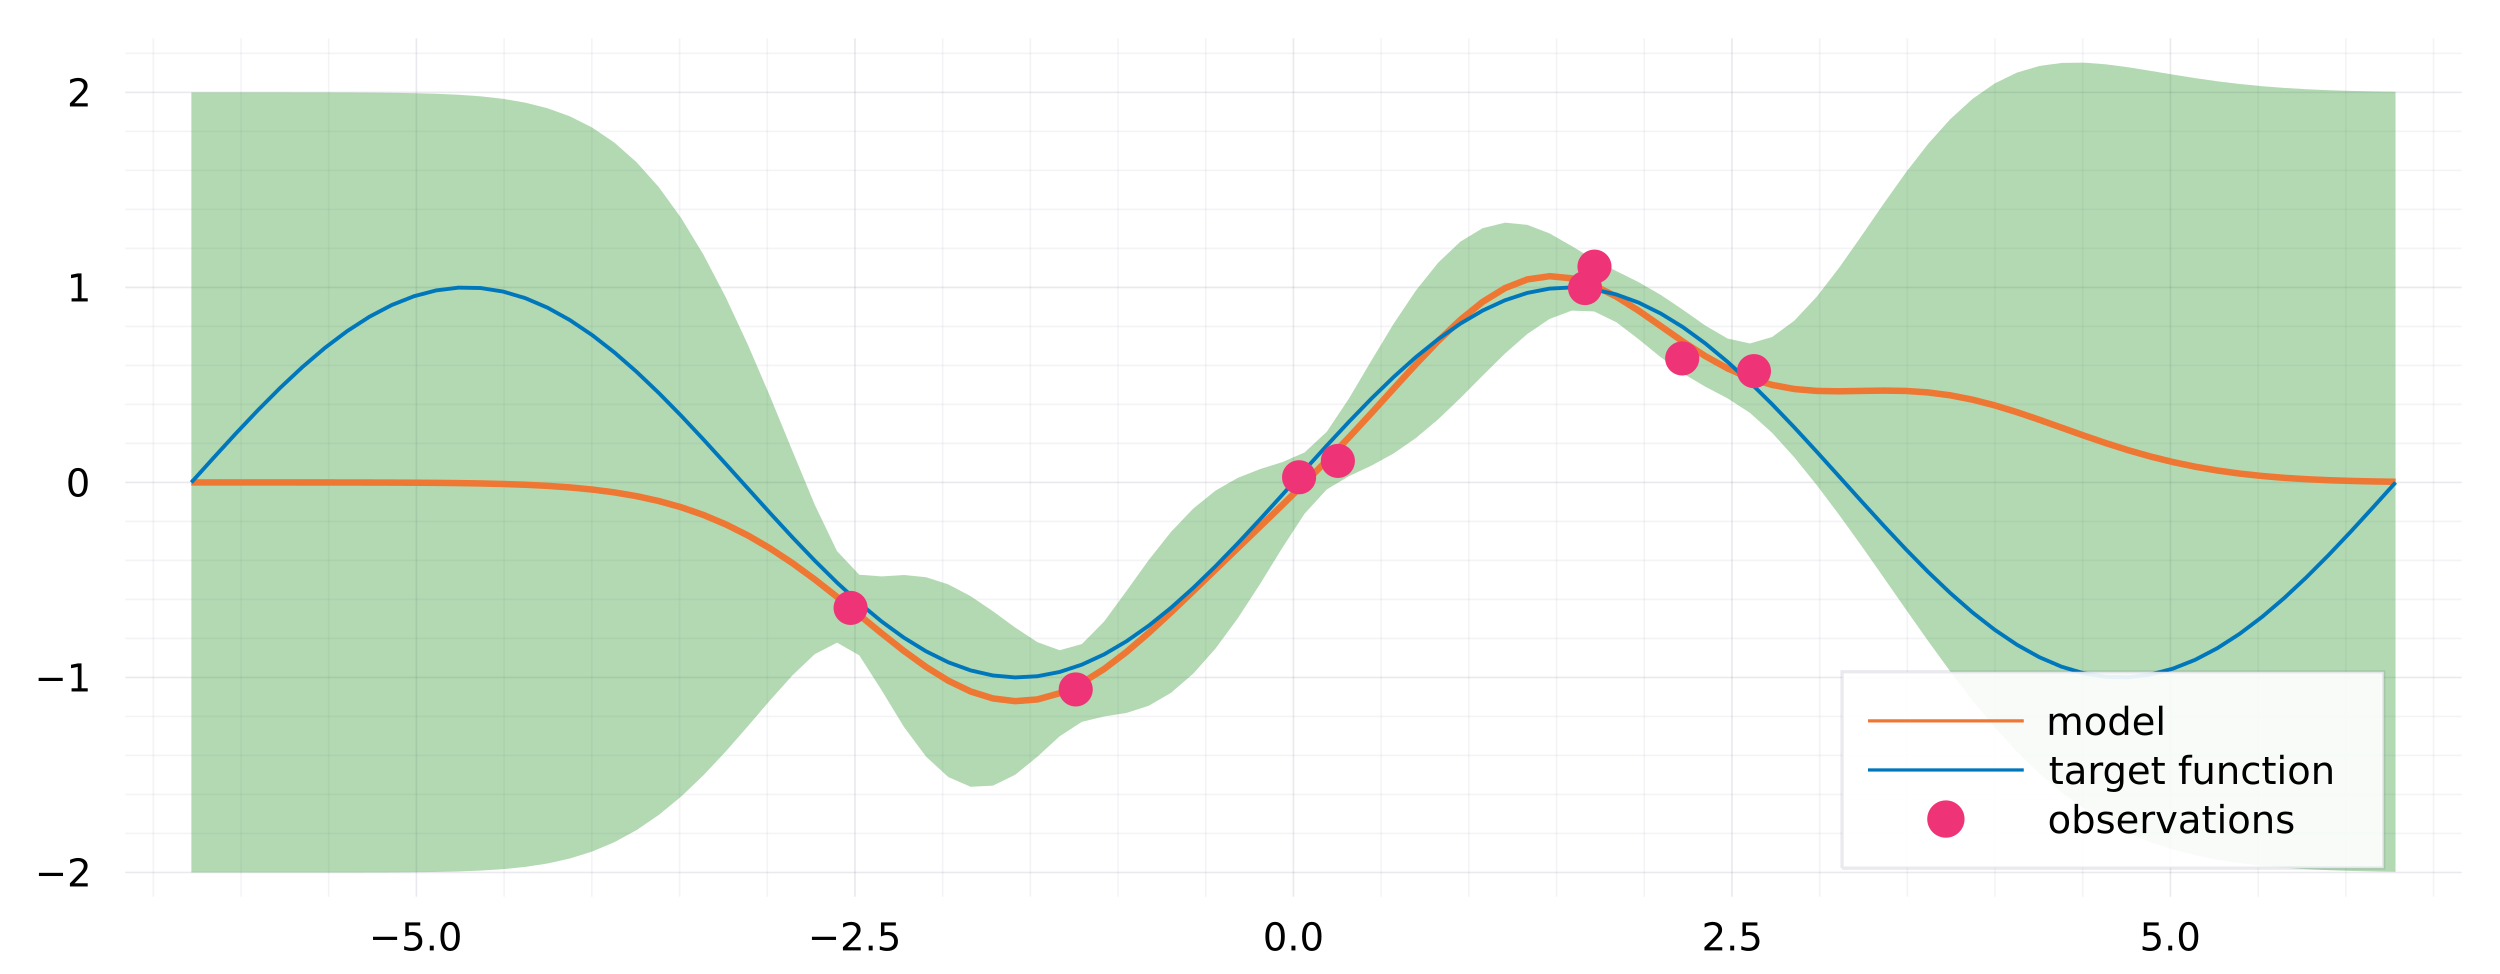<?xml version="1.0" encoding="utf-8"?>
<svg xmlns="http://www.w3.org/2000/svg" xmlns:xlink="http://www.w3.org/1999/xlink" width="770" height="300" viewBox="0 0 3080 1200">
<rect x="0" y="0" width="3080" height="1200" fill="#333333" stroke="none"/>
<defs>
  <clipPath id="clip830">
    <rect x="0" y="0" width="3080" height="1200"/>
  </clipPath>
</defs>
<path clip-path="url(#clip830)" d="
M0 1200 L3080 1200 L3080 0 L0 0  Z
  " fill="#ffffff" fill-rule="evenodd" fill-opacity="1"/>
<defs>
  <clipPath id="clip831">
    <rect x="616" y="0" width="2157" height="1200"/>
  </clipPath>
</defs>
<path clip-path="url(#clip830)" d="
M154.278 1104.81 L3032.76 1104.81 L3032.76 47.244 L154.278 47.244  Z
  " fill="#ffffff" fill-rule="evenodd" fill-opacity="1"/>
<defs>
  <clipPath id="clip832">
    <rect x="154" y="47" width="2879" height="1059"/>
  </clipPath>
</defs>
<polyline clip-path="url(#clip832)" style="stroke:#222255; stroke-width:2; stroke-opacity:0.1; fill:none" points="
  513.036,1104.81 513.036,47.244 
  "/>
<polyline clip-path="url(#clip832)" style="stroke:#222255; stroke-width:2; stroke-opacity:0.1; fill:none" points="
  1053.28,1104.81 1053.28,47.244 
  "/>
<polyline clip-path="url(#clip832)" style="stroke:#222255; stroke-width:2; stroke-opacity:0.1; fill:none" points="
  1593.52,1104.81 1593.52,47.244 
  "/>
<polyline clip-path="url(#clip832)" style="stroke:#222255; stroke-width:2; stroke-opacity:0.1; fill:none" points="
  2133.76,1104.81 2133.76,47.244 
  "/>
<polyline clip-path="url(#clip832)" style="stroke:#222255; stroke-width:2; stroke-opacity:0.1; fill:none" points="
  2674,1104.81 2674,47.244 
  "/>
<polyline clip-path="url(#clip832)" style="stroke:#222255; stroke-width:2; stroke-opacity:0.05; fill:none" points="
  188.891,1104.81 188.891,47.244 
  "/>
<polyline clip-path="url(#clip832)" style="stroke:#222255; stroke-width:2; stroke-opacity:0.05; fill:none" points="
  296.94,1104.81 296.94,47.244 
  "/>
<polyline clip-path="url(#clip832)" style="stroke:#222255; stroke-width:2; stroke-opacity:0.05; fill:none" points="
  404.988,1104.81 404.988,47.244 
  "/>
<polyline clip-path="url(#clip832)" style="stroke:#222255; stroke-width:2; stroke-opacity:0.05; fill:none" points="
  621.084,1104.81 621.084,47.244 
  "/>
<polyline clip-path="url(#clip832)" style="stroke:#222255; stroke-width:2; stroke-opacity:0.05; fill:none" points="
  729.132,1104.81 729.132,47.244 
  "/>
<polyline clip-path="url(#clip832)" style="stroke:#222255; stroke-width:2; stroke-opacity:0.05; fill:none" points="
  837.18,1104.81 837.18,47.244 
  "/>
<polyline clip-path="url(#clip832)" style="stroke:#222255; stroke-width:2; stroke-opacity:0.05; fill:none" points="
  945.228,1104.81 945.228,47.244 
  "/>
<polyline clip-path="url(#clip832)" style="stroke:#222255; stroke-width:2; stroke-opacity:0.05; fill:none" points="
  1161.32,1104.81 1161.32,47.244 
  "/>
<polyline clip-path="url(#clip832)" style="stroke:#222255; stroke-width:2; stroke-opacity:0.05; fill:none" points="
  1269.37,1104.81 1269.37,47.244 
  "/>
<polyline clip-path="url(#clip832)" style="stroke:#222255; stroke-width:2; stroke-opacity:0.05; fill:none" points="
  1377.42,1104.81 1377.42,47.244 
  "/>
<polyline clip-path="url(#clip832)" style="stroke:#222255; stroke-width:2; stroke-opacity:0.05; fill:none" points="
  1485.47,1104.81 1485.47,47.244 
  "/>
<polyline clip-path="url(#clip832)" style="stroke:#222255; stroke-width:2; stroke-opacity:0.05; fill:none" points="
  1701.57,1104.81 1701.57,47.244 
  "/>
<polyline clip-path="url(#clip832)" style="stroke:#222255; stroke-width:2; stroke-opacity:0.05; fill:none" points="
  1809.61,1104.81 1809.61,47.244 
  "/>
<polyline clip-path="url(#clip832)" style="stroke:#222255; stroke-width:2; stroke-opacity:0.05; fill:none" points="
  1917.66,1104.81 1917.66,47.244 
  "/>
<polyline clip-path="url(#clip832)" style="stroke:#222255; stroke-width:2; stroke-opacity:0.05; fill:none" points="
  2025.71,1104.81 2025.71,47.244 
  "/>
<polyline clip-path="url(#clip832)" style="stroke:#222255; stroke-width:2; stroke-opacity:0.05; fill:none" points="
  2241.81,1104.81 2241.81,47.244 
  "/>
<polyline clip-path="url(#clip832)" style="stroke:#222255; stroke-width:2; stroke-opacity:0.05; fill:none" points="
  2349.85,1104.81 2349.85,47.244 
  "/>
<polyline clip-path="url(#clip832)" style="stroke:#222255; stroke-width:2; stroke-opacity:0.05; fill:none" points="
  2457.9,1104.81 2457.9,47.244 
  "/>
<polyline clip-path="url(#clip832)" style="stroke:#222255; stroke-width:2; stroke-opacity:0.05; fill:none" points="
  2565.95,1104.81 2565.95,47.244 
  "/>
<polyline clip-path="url(#clip832)" style="stroke:#222255; stroke-width:2; stroke-opacity:0.05; fill:none" points="
  2782.05,1104.81 2782.05,47.244 
  "/>
<polyline clip-path="url(#clip832)" style="stroke:#222255; stroke-width:2; stroke-opacity:0.05; fill:none" points="
  2890.09,1104.81 2890.09,47.244 
  "/>
<polyline clip-path="url(#clip832)" style="stroke:#222255; stroke-width:2; stroke-opacity:0.05; fill:none" points="
  2998.14,1104.81 2998.14,47.244 
  "/>
<polyline clip-path="url(#clip830)" style="stroke:#222255; stroke-width:4; stroke-opacity:0; fill:none" points="
  513.036,1104.81 513.036,1092.12 
  "/>
<polyline clip-path="url(#clip830)" style="stroke:#222255; stroke-width:4; stroke-opacity:0; fill:none" points="
  1053.28,1104.81 1053.28,1092.12 
  "/>
<polyline clip-path="url(#clip830)" style="stroke:#222255; stroke-width:4; stroke-opacity:0; fill:none" points="
  1593.52,1104.81 1593.52,1092.12 
  "/>
<polyline clip-path="url(#clip830)" style="stroke:#222255; stroke-width:4; stroke-opacity:0; fill:none" points="
  2133.76,1104.81 2133.76,1092.12 
  "/>
<polyline clip-path="url(#clip830)" style="stroke:#222255; stroke-width:4; stroke-opacity:0; fill:none" points="
  2674,1104.81 2674,1092.12 
  "/>
<polyline clip-path="url(#clip830)" style="stroke:#222255; stroke-width:4; stroke-opacity:0; fill:none" points="
  188.891,1104.81 188.891,1098.47 
  "/>
<polyline clip-path="url(#clip830)" style="stroke:#222255; stroke-width:4; stroke-opacity:0; fill:none" points="
  296.94,1104.81 296.94,1098.47 
  "/>
<polyline clip-path="url(#clip830)" style="stroke:#222255; stroke-width:4; stroke-opacity:0; fill:none" points="
  404.988,1104.81 404.988,1098.47 
  "/>
<polyline clip-path="url(#clip830)" style="stroke:#222255; stroke-width:4; stroke-opacity:0; fill:none" points="
  621.084,1104.81 621.084,1098.47 
  "/>
<polyline clip-path="url(#clip830)" style="stroke:#222255; stroke-width:4; stroke-opacity:0; fill:none" points="
  729.132,1104.81 729.132,1098.47 
  "/>
<polyline clip-path="url(#clip830)" style="stroke:#222255; stroke-width:4; stroke-opacity:0; fill:none" points="
  837.18,1104.81 837.18,1098.47 
  "/>
<polyline clip-path="url(#clip830)" style="stroke:#222255; stroke-width:4; stroke-opacity:0; fill:none" points="
  945.228,1104.81 945.228,1098.47 
  "/>
<polyline clip-path="url(#clip830)" style="stroke:#222255; stroke-width:4; stroke-opacity:0; fill:none" points="
  1161.32,1104.81 1161.32,1098.47 
  "/>
<polyline clip-path="url(#clip830)" style="stroke:#222255; stroke-width:4; stroke-opacity:0; fill:none" points="
  1269.37,1104.81 1269.37,1098.47 
  "/>
<polyline clip-path="url(#clip830)" style="stroke:#222255; stroke-width:4; stroke-opacity:0; fill:none" points="
  1377.42,1104.81 1377.42,1098.47 
  "/>
<polyline clip-path="url(#clip830)" style="stroke:#222255; stroke-width:4; stroke-opacity:0; fill:none" points="
  1485.47,1104.81 1485.47,1098.47 
  "/>
<polyline clip-path="url(#clip830)" style="stroke:#222255; stroke-width:4; stroke-opacity:0; fill:none" points="
  1701.57,1104.81 1701.57,1098.47 
  "/>
<polyline clip-path="url(#clip830)" style="stroke:#222255; stroke-width:4; stroke-opacity:0; fill:none" points="
  1809.61,1104.81 1809.61,1098.47 
  "/>
<polyline clip-path="url(#clip830)" style="stroke:#222255; stroke-width:4; stroke-opacity:0; fill:none" points="
  1917.66,1104.81 1917.66,1098.47 
  "/>
<polyline clip-path="url(#clip830)" style="stroke:#222255; stroke-width:4; stroke-opacity:0; fill:none" points="
  2025.71,1104.81 2025.71,1098.47 
  "/>
<polyline clip-path="url(#clip830)" style="stroke:#222255; stroke-width:4; stroke-opacity:0; fill:none" points="
  2241.81,1104.81 2241.81,1098.47 
  "/>
<polyline clip-path="url(#clip830)" style="stroke:#222255; stroke-width:4; stroke-opacity:0; fill:none" points="
  2349.85,1104.81 2349.85,1098.47 
  "/>
<polyline clip-path="url(#clip830)" style="stroke:#222255; stroke-width:4; stroke-opacity:0; fill:none" points="
  2457.9,1104.81 2457.9,1098.47 
  "/>
<polyline clip-path="url(#clip830)" style="stroke:#222255; stroke-width:4; stroke-opacity:0; fill:none" points="
  2565.95,1104.81 2565.95,1098.47 
  "/>
<polyline clip-path="url(#clip830)" style="stroke:#222255; stroke-width:4; stroke-opacity:0; fill:none" points="
  2782.05,1104.81 2782.05,1098.47 
  "/>
<polyline clip-path="url(#clip830)" style="stroke:#222255; stroke-width:4; stroke-opacity:0; fill:none" points="
  2890.09,1104.81 2890.09,1098.47 
  "/>
<polyline clip-path="url(#clip830)" style="stroke:#222255; stroke-width:4; stroke-opacity:0; fill:none" points="
  2998.14,1104.81 2998.14,1098.47 
  "/>
<path clip-path="url(#clip830)" d="M 0 0 M459.564 1154.09 L489.24 1154.09 L489.24 1158.03 L459.564 1158.03 L459.564 1154.09 Z" fill="#000000" fill-rule="evenodd" fill-opacity="1" /><path clip-path="url(#clip830)" d="M 0 0 M499.378 1136.36 L517.735 1136.36 L517.735 1140.3 L503.661 1140.3 L503.661 1148.77 Q504.679 1148.42 505.698 1148.26 Q506.716 1148.08 507.735 1148.08 Q513.522 1148.08 516.901 1151.25 Q520.281 1154.42 520.281 1159.83 Q520.281 1165.41 516.809 1168.52 Q513.337 1171.59 507.017 1171.59 Q504.841 1171.59 502.573 1171.22 Q500.328 1170.85 497.92 1170.11 L497.92 1165.41 Q500.003 1166.55 502.226 1167.1 Q504.448 1167.66 506.925 1167.66 Q510.929 1167.66 513.267 1165.55 Q515.605 1163.45 515.605 1159.83 Q515.605 1156.22 513.267 1154.12 Q510.929 1152.01 506.925 1152.01 Q505.05 1152.01 503.175 1152.43 Q501.323 1152.84 499.378 1153.72 L499.378 1136.36 Z" fill="#000000" fill-rule="evenodd" fill-opacity="1" /><path clip-path="url(#clip830)" d="M 0 0 M529.494 1165.04 L534.378 1165.04 L534.378 1170.92 L529.494 1170.92 L529.494 1165.04 Z" fill="#000000" fill-rule="evenodd" fill-opacity="1" /><path clip-path="url(#clip830)" d="M 0 0 M554.563 1139.44 Q550.952 1139.44 549.124 1143.01 Q547.318 1146.55 547.318 1153.68 Q547.318 1160.78 549.124 1164.35 Q550.952 1167.89 554.563 1167.89 Q558.198 1167.89 560.003 1164.35 Q561.832 1160.78 561.832 1153.68 Q561.832 1146.55 560.003 1143.01 Q558.198 1139.44 554.563 1139.44 M554.563 1135.74 Q560.373 1135.74 563.429 1140.34 Q566.508 1144.93 566.508 1153.68 Q566.508 1162.4 563.429 1167.01 Q560.373 1171.59 554.563 1171.59 Q548.753 1171.59 545.674 1167.01 Q542.619 1162.4 542.619 1153.68 Q542.619 1144.93 545.674 1140.34 Q548.753 1135.74 554.563 1135.74 Z" fill="#000000" fill-rule="evenodd" fill-opacity="1" /><path clip-path="url(#clip830)" d="M 0 0 M1000.3 1154.09 L1029.98 1154.09 L1029.98 1158.03 L1000.3 1158.03 L1000.3 1154.09 Z" fill="#000000" fill-rule="evenodd" fill-opacity="1" /><path clip-path="url(#clip830)" d="M 0 0 M1044.1 1166.99 L1060.42 1166.99 L1060.42 1170.92 L1038.47 1170.92 L1038.47 1166.99 Q1041.14 1164.23 1045.72 1159.6 Q1050.32 1154.95 1051.51 1153.61 Q1053.75 1151.08 1054.63 1149.35 Q1055.53 1147.59 1055.53 1145.9 Q1055.53 1143.14 1053.59 1141.41 Q1051.67 1139.67 1048.57 1139.67 Q1046.37 1139.67 1043.91 1140.44 Q1041.48 1141.2 1038.7 1142.75 L1038.7 1138.03 Q1041.53 1136.89 1043.98 1136.32 Q1046.44 1135.74 1048.47 1135.74 Q1053.84 1135.74 1057.04 1138.42 Q1060.23 1141.11 1060.23 1145.6 Q1060.23 1147.73 1059.42 1149.65 Q1058.64 1151.55 1056.53 1154.14 Q1055.95 1154.81 1052.85 1158.03 Q1049.75 1161.22 1044.1 1166.99 Z" fill="#000000" fill-rule="evenodd" fill-opacity="1" /><path clip-path="url(#clip830)" d="M 0 0 M1070.23 1165.04 L1075.12 1165.04 L1075.12 1170.92 L1070.23 1170.92 L1070.23 1165.04 Z" fill="#000000" fill-rule="evenodd" fill-opacity="1" /><path clip-path="url(#clip830)" d="M 0 0 M1085.35 1136.36 L1103.7 1136.36 L1103.7 1140.3 L1089.63 1140.3 L1089.63 1148.77 Q1090.65 1148.42 1091.67 1148.26 Q1092.69 1148.08 1093.7 1148.08 Q1099.49 1148.08 1102.87 1151.25 Q1106.25 1154.42 1106.25 1159.83 Q1106.25 1165.41 1102.78 1168.52 Q1099.31 1171.59 1092.99 1171.59 Q1090.81 1171.59 1088.54 1171.22 Q1086.3 1170.85 1083.89 1170.11 L1083.89 1165.41 Q1085.97 1166.55 1088.2 1167.1 Q1090.42 1167.66 1092.89 1167.66 Q1096.9 1167.66 1099.24 1165.55 Q1101.57 1163.45 1101.57 1159.83 Q1101.57 1156.22 1099.24 1154.12 Q1096.9 1152.01 1092.89 1152.01 Q1091.02 1152.01 1089.14 1152.43 Q1087.29 1152.84 1085.35 1153.72 L1085.35 1136.36 Z" fill="#000000" fill-rule="evenodd" fill-opacity="1" /><path clip-path="url(#clip830)" d="M 0 0 M1570.9 1139.44 Q1567.29 1139.44 1565.46 1143.01 Q1563.66 1146.55 1563.66 1153.68 Q1563.66 1160.78 1565.46 1164.35 Q1567.29 1167.89 1570.9 1167.89 Q1574.54 1167.89 1576.34 1164.35 Q1578.17 1160.78 1578.17 1153.68 Q1578.17 1146.55 1576.34 1143.01 Q1574.54 1139.44 1570.9 1139.44 M1570.9 1135.74 Q1576.71 1135.74 1579.77 1140.34 Q1582.85 1144.93 1582.85 1153.68 Q1582.85 1162.4 1579.77 1167.01 Q1576.71 1171.59 1570.9 1171.59 Q1565.09 1171.59 1562.01 1167.01 Q1558.96 1162.4 1558.96 1153.68 Q1558.96 1144.93 1562.01 1140.34 Q1565.09 1135.74 1570.9 1135.74 Z" fill="#000000" fill-rule="evenodd" fill-opacity="1" /><path clip-path="url(#clip830)" d="M 0 0 M1591.06 1165.04 L1595.95 1165.04 L1595.95 1170.92 L1591.06 1170.92 L1591.06 1165.04 Z" fill="#000000" fill-rule="evenodd" fill-opacity="1" /><path clip-path="url(#clip830)" d="M 0 0 M1616.13 1139.44 Q1612.52 1139.44 1610.69 1143.01 Q1608.89 1146.55 1608.89 1153.68 Q1608.89 1160.78 1610.69 1164.35 Q1612.52 1167.89 1616.13 1167.89 Q1619.77 1167.89 1621.57 1164.35 Q1623.4 1160.78 1623.4 1153.68 Q1623.4 1146.55 1621.57 1143.01 Q1619.77 1139.44 1616.13 1139.44 M1616.13 1135.74 Q1621.94 1135.74 1625 1140.34 Q1628.08 1144.93 1628.08 1153.68 Q1628.08 1162.4 1625 1167.01 Q1621.94 1171.59 1616.13 1171.59 Q1610.32 1171.59 1607.24 1167.01 Q1604.19 1162.4 1604.19 1153.68 Q1604.19 1144.93 1607.24 1140.34 Q1610.32 1135.74 1616.13 1135.74 Z" fill="#000000" fill-rule="evenodd" fill-opacity="1" /><path clip-path="url(#clip830)" d="M 0 0 M2105.49 1166.99 L2121.81 1166.99 L2121.81 1170.92 L2099.87 1170.92 L2099.87 1166.99 Q2102.53 1164.23 2107.11 1159.6 Q2111.72 1154.95 2112.9 1153.61 Q2115.15 1151.08 2116.03 1149.35 Q2116.93 1147.59 2116.93 1145.9 Q2116.93 1143.14 2114.98 1141.41 Q2113.06 1139.67 2109.96 1139.67 Q2107.76 1139.67 2105.31 1140.44 Q2102.88 1141.2 2100.1 1142.75 L2100.1 1138.03 Q2102.92 1136.89 2105.38 1136.32 Q2107.83 1135.74 2109.87 1135.74 Q2115.24 1135.74 2118.43 1138.42 Q2121.63 1141.11 2121.63 1145.6 Q2121.63 1147.73 2120.82 1149.65 Q2120.03 1151.55 2117.92 1154.14 Q2117.35 1154.81 2114.24 1158.03 Q2111.14 1161.22 2105.49 1166.99 Z" fill="#000000" fill-rule="evenodd" fill-opacity="1" /><path clip-path="url(#clip830)" d="M 0 0 M2131.63 1165.04 L2136.51 1165.04 L2136.51 1170.92 L2131.63 1170.92 L2131.63 1165.04 Z" fill="#000000" fill-rule="evenodd" fill-opacity="1" /><path clip-path="url(#clip830)" d="M 0 0 M2146.74 1136.36 L2165.1 1136.36 L2165.1 1140.3 L2151.03 1140.3 L2151.03 1148.77 Q2152.04 1148.42 2153.06 1148.26 Q2154.08 1148.08 2155.1 1148.08 Q2160.89 1148.08 2164.27 1151.25 Q2167.65 1154.42 2167.65 1159.83 Q2167.65 1165.41 2164.17 1168.52 Q2160.7 1171.59 2154.38 1171.59 Q2152.21 1171.59 2149.94 1171.22 Q2147.69 1170.85 2145.29 1170.11 L2145.29 1165.41 Q2147.37 1166.55 2149.59 1167.1 Q2151.81 1167.66 2154.29 1167.66 Q2158.29 1167.66 2160.63 1165.55 Q2162.97 1163.45 2162.97 1159.83 Q2162.97 1156.22 2160.63 1154.12 Q2158.29 1152.01 2154.29 1152.01 Q2152.41 1152.01 2150.54 1152.43 Q2148.69 1152.84 2146.74 1153.72 L2146.74 1136.36 Z" fill="#000000" fill-rule="evenodd" fill-opacity="1" /><path clip-path="url(#clip830)" d="M 0 0 M2641.16 1136.36 L2659.52 1136.36 L2659.52 1140.3 L2645.44 1140.3 L2645.44 1148.77 Q2646.46 1148.42 2647.48 1148.26 Q2648.5 1148.08 2649.52 1148.08 Q2655.31 1148.08 2658.69 1151.25 Q2662.07 1154.42 2662.07 1159.83 Q2662.07 1165.41 2658.59 1168.52 Q2655.12 1171.59 2648.8 1171.59 Q2646.63 1171.59 2644.36 1171.22 Q2642.11 1170.85 2639.7 1170.11 L2639.7 1165.41 Q2641.79 1166.55 2644.01 1167.1 Q2646.23 1167.66 2648.71 1167.66 Q2652.71 1167.66 2655.05 1165.55 Q2657.39 1163.45 2657.39 1159.83 Q2657.39 1156.22 2655.05 1154.12 Q2652.71 1152.01 2648.71 1152.01 Q2646.83 1152.01 2644.96 1152.43 Q2643.11 1152.84 2641.16 1153.72 L2641.16 1136.36 Z" fill="#000000" fill-rule="evenodd" fill-opacity="1" /><path clip-path="url(#clip830)" d="M 0 0 M2671.28 1165.04 L2676.16 1165.04 L2676.16 1170.92 L2671.28 1170.92 L2671.28 1165.04 Z" fill="#000000" fill-rule="evenodd" fill-opacity="1" /><path clip-path="url(#clip830)" d="M 0 0 M2696.35 1139.44 Q2692.74 1139.44 2690.91 1143.01 Q2689.1 1146.55 2689.1 1153.68 Q2689.1 1160.78 2690.91 1164.35 Q2692.74 1167.89 2696.35 1167.89 Q2699.98 1167.89 2701.79 1164.35 Q2703.62 1160.78 2703.62 1153.68 Q2703.62 1146.55 2701.79 1143.01 Q2699.98 1139.44 2696.35 1139.44 M2696.35 1135.74 Q2702.16 1135.74 2705.21 1140.34 Q2708.29 1144.93 2708.29 1153.68 Q2708.29 1162.4 2705.21 1167.01 Q2702.16 1171.59 2696.35 1171.59 Q2690.54 1171.59 2687.46 1167.01 Q2684.4 1162.4 2684.4 1153.68 Q2684.4 1144.93 2687.46 1140.34 Q2690.54 1135.74 2696.35 1135.74 Z" fill="#000000" fill-rule="evenodd" fill-opacity="1" /><polyline clip-path="url(#clip832)" style="stroke:#222255; stroke-width:2; stroke-opacity:0.1; fill:none" points="
  154.278,1074.87 3032.76,1074.87 
  "/>
<polyline clip-path="url(#clip832)" style="stroke:#222255; stroke-width:2; stroke-opacity:0.1; fill:none" points="
  154.278,834.617 3032.76,834.617 
  "/>
<polyline clip-path="url(#clip832)" style="stroke:#222255; stroke-width:2; stroke-opacity:0.1; fill:none" points="
  154.278,594.36 3032.76,594.36 
  "/>
<polyline clip-path="url(#clip832)" style="stroke:#222255; stroke-width:2; stroke-opacity:0.1; fill:none" points="
  154.278,354.104 3032.76,354.104 
  "/>
<polyline clip-path="url(#clip832)" style="stroke:#222255; stroke-width:2; stroke-opacity:0.1; fill:none" points="
  154.278,113.848 3032.76,113.848 
  "/>
<polyline clip-path="url(#clip832)" style="stroke:#222255; stroke-width:2; stroke-opacity:0.05; fill:none" points="
  154.278,1026.82 3032.76,1026.82 
  "/>
<polyline clip-path="url(#clip832)" style="stroke:#222255; stroke-width:2; stroke-opacity:0.05; fill:none" points="
  154.278,978.771 3032.76,978.771 
  "/>
<polyline clip-path="url(#clip832)" style="stroke:#222255; stroke-width:2; stroke-opacity:0.05; fill:none" points="
  154.278,930.719 3032.76,930.719 
  "/>
<polyline clip-path="url(#clip832)" style="stroke:#222255; stroke-width:2; stroke-opacity:0.05; fill:none" points="
  154.278,882.668 3032.76,882.668 
  "/>
<polyline clip-path="url(#clip832)" style="stroke:#222255; stroke-width:2; stroke-opacity:0.05; fill:none" points="
  154.278,786.566 3032.76,786.566 
  "/>
<polyline clip-path="url(#clip832)" style="stroke:#222255; stroke-width:2; stroke-opacity:0.05; fill:none" points="
  154.278,738.514 3032.76,738.514 
  "/>
<polyline clip-path="url(#clip832)" style="stroke:#222255; stroke-width:2; stroke-opacity:0.05; fill:none" points="
  154.278,690.463 3032.76,690.463 
  "/>
<polyline clip-path="url(#clip832)" style="stroke:#222255; stroke-width:2; stroke-opacity:0.05; fill:none" points="
  154.278,642.412 3032.76,642.412 
  "/>
<polyline clip-path="url(#clip832)" style="stroke:#222255; stroke-width:2; stroke-opacity:0.05; fill:none" points="
  154.278,546.309 3032.76,546.309 
  "/>
<polyline clip-path="url(#clip832)" style="stroke:#222255; stroke-width:2; stroke-opacity:0.05; fill:none" points="
  154.278,498.258 3032.76,498.258 
  "/>
<polyline clip-path="url(#clip832)" style="stroke:#222255; stroke-width:2; stroke-opacity:0.05; fill:none" points="
  154.278,450.207 3032.76,450.207 
  "/>
<polyline clip-path="url(#clip832)" style="stroke:#222255; stroke-width:2; stroke-opacity:0.05; fill:none" points="
  154.278,402.155 3032.76,402.155 
  "/>
<polyline clip-path="url(#clip832)" style="stroke:#222255; stroke-width:2; stroke-opacity:0.05; fill:none" points="
  154.278,306.053 3032.76,306.053 
  "/>
<polyline clip-path="url(#clip832)" style="stroke:#222255; stroke-width:2; stroke-opacity:0.05; fill:none" points="
  154.278,258.001 3032.76,258.001 
  "/>
<polyline clip-path="url(#clip832)" style="stroke:#222255; stroke-width:2; stroke-opacity:0.05; fill:none" points="
  154.278,209.95 3032.76,209.95 
  "/>
<polyline clip-path="url(#clip832)" style="stroke:#222255; stroke-width:2; stroke-opacity:0.05; fill:none" points="
  154.278,161.899 3032.76,161.899 
  "/>
<polyline clip-path="url(#clip832)" style="stroke:#222255; stroke-width:2; stroke-opacity:0.05; fill:none" points="
  154.278,65.796 3032.76,65.796 
  "/>
<polyline clip-path="url(#clip830)" style="stroke:#222255; stroke-width:4; stroke-opacity:0; fill:none" points="
  154.278,1074.87 188.82,1074.87 
  "/>
<polyline clip-path="url(#clip830)" style="stroke:#222255; stroke-width:4; stroke-opacity:0; fill:none" points="
  154.278,834.617 188.82,834.617 
  "/>
<polyline clip-path="url(#clip830)" style="stroke:#222255; stroke-width:4; stroke-opacity:0; fill:none" points="
  154.278,594.36 188.82,594.36 
  "/>
<polyline clip-path="url(#clip830)" style="stroke:#222255; stroke-width:4; stroke-opacity:0; fill:none" points="
  154.278,354.104 188.82,354.104 
  "/>
<polyline clip-path="url(#clip830)" style="stroke:#222255; stroke-width:4; stroke-opacity:0; fill:none" points="
  154.278,113.848 188.82,113.848 
  "/>
<polyline clip-path="url(#clip830)" style="stroke:#222255; stroke-width:4; stroke-opacity:0; fill:none" points="
  154.278,1026.82 171.549,1026.82 
  "/>
<polyline clip-path="url(#clip830)" style="stroke:#222255; stroke-width:4; stroke-opacity:0; fill:none" points="
  154.278,978.771 171.549,978.771 
  "/>
<polyline clip-path="url(#clip830)" style="stroke:#222255; stroke-width:4; stroke-opacity:0; fill:none" points="
  154.278,930.719 171.549,930.719 
  "/>
<polyline clip-path="url(#clip830)" style="stroke:#222255; stroke-width:4; stroke-opacity:0; fill:none" points="
  154.278,882.668 171.549,882.668 
  "/>
<polyline clip-path="url(#clip830)" style="stroke:#222255; stroke-width:4; stroke-opacity:0; fill:none" points="
  154.278,786.566 171.549,786.566 
  "/>
<polyline clip-path="url(#clip830)" style="stroke:#222255; stroke-width:4; stroke-opacity:0; fill:none" points="
  154.278,738.514 171.549,738.514 
  "/>
<polyline clip-path="url(#clip830)" style="stroke:#222255; stroke-width:4; stroke-opacity:0; fill:none" points="
  154.278,690.463 171.549,690.463 
  "/>
<polyline clip-path="url(#clip830)" style="stroke:#222255; stroke-width:4; stroke-opacity:0; fill:none" points="
  154.278,642.412 171.549,642.412 
  "/>
<polyline clip-path="url(#clip830)" style="stroke:#222255; stroke-width:4; stroke-opacity:0; fill:none" points="
  154.278,546.309 171.549,546.309 
  "/>
<polyline clip-path="url(#clip830)" style="stroke:#222255; stroke-width:4; stroke-opacity:0; fill:none" points="
  154.278,498.258 171.549,498.258 
  "/>
<polyline clip-path="url(#clip830)" style="stroke:#222255; stroke-width:4; stroke-opacity:0; fill:none" points="
  154.278,450.207 171.549,450.207 
  "/>
<polyline clip-path="url(#clip830)" style="stroke:#222255; stroke-width:4; stroke-opacity:0; fill:none" points="
  154.278,402.155 171.549,402.155 
  "/>
<polyline clip-path="url(#clip830)" style="stroke:#222255; stroke-width:4; stroke-opacity:0; fill:none" points="
  154.278,306.053 171.549,306.053 
  "/>
<polyline clip-path="url(#clip830)" style="stroke:#222255; stroke-width:4; stroke-opacity:0; fill:none" points="
  154.278,258.001 171.549,258.001 
  "/>
<polyline clip-path="url(#clip830)" style="stroke:#222255; stroke-width:4; stroke-opacity:0; fill:none" points="
  154.278,209.95 171.549,209.95 
  "/>
<polyline clip-path="url(#clip830)" style="stroke:#222255; stroke-width:4; stroke-opacity:0; fill:none" points="
  154.278,161.899 171.549,161.899 
  "/>
<polyline clip-path="url(#clip830)" style="stroke:#222255; stroke-width:4; stroke-opacity:0; fill:none" points="
  154.278,65.796 171.549,65.796 
  "/>
<path clip-path="url(#clip830)" d="M 0 0 M47.962 1075.32 L77.638 1075.32 L77.638 1079.26 L47.962 1079.26 L47.962 1075.32 Z" fill="#000000" fill-rule="evenodd" fill-opacity="1" /><path clip-path="url(#clip830)" d="M 0 0 M91.759 1088.22 L108.078 1088.22 L108.078 1092.15 L86.134 1092.15 L86.134 1088.22 Q88.796 1085.46 93.379 1080.83 Q97.985 1076.18 99.166 1074.84 Q101.411 1072.32 102.291 1070.58 Q103.194 1068.82 103.194 1067.13 Q103.194 1064.38 101.249 1062.64 Q99.328 1060.9 96.226 1060.9 Q94.027 1060.9 91.573 1061.67 Q89.143 1062.43 86.365 1063.98 L86.365 1059.26 Q89.189 1058.13 91.643 1057.55 Q94.097 1056.97 96.133 1056.97 Q101.504 1056.97 104.698 1059.65 Q107.893 1062.34 107.893 1066.83 Q107.893 1068.96 107.083 1070.88 Q106.296 1072.78 104.189 1075.37 Q103.61 1076.04 100.509 1079.26 Q97.407 1082.45 91.759 1088.22 Z" fill="#000000" fill-rule="evenodd" fill-opacity="1" /><path clip-path="url(#clip830)" d="M 0 0 M47.592 835.068 L77.268 835.068 L77.268 839.003 L47.592 839.003 L47.592 835.068 Z" fill="#000000" fill-rule="evenodd" fill-opacity="1" /><path clip-path="url(#clip830)" d="M 0 0 M88.171 847.962 L95.809 847.962 L95.809 821.596 L87.499 823.263 L87.499 819.003 L95.763 817.337 L100.439 817.337 L100.439 847.962 L108.078 847.962 L108.078 851.897 L88.171 851.897 L88.171 847.962 Z" fill="#000000" fill-rule="evenodd" fill-opacity="1" /><path clip-path="url(#clip830)" d="M 0 0 M96.133 580.159 Q92.522 580.159 90.694 583.724 Q88.888 587.266 88.888 594.395 Q88.888 601.502 90.694 605.066 Q92.522 608.608 96.133 608.608 Q99.768 608.608 101.573 605.066 Q103.402 601.502 103.402 594.395 Q103.402 587.266 101.573 583.724 Q99.768 580.159 96.133 580.159 M96.133 576.455 Q101.944 576.455 104.999 581.062 Q108.078 585.645 108.078 594.395 Q108.078 603.122 104.999 607.728 Q101.944 612.312 96.133 612.312 Q90.323 612.312 87.245 607.728 Q84.189 603.122 84.189 594.395 Q84.189 585.645 87.245 581.062 Q90.323 576.455 96.133 576.455 Z" fill="#000000" fill-rule="evenodd" fill-opacity="1" /><path clip-path="url(#clip830)" d="M 0 0 M88.171 367.449 L95.809 367.449 L95.809 341.083 L87.499 342.75 L87.499 338.491 L95.763 336.824 L100.439 336.824 L100.439 367.449 L108.078 367.449 L108.078 371.384 L88.171 371.384 L88.171 367.449 Z" fill="#000000" fill-rule="evenodd" fill-opacity="1" /><path clip-path="url(#clip830)" d="M 0 0 M91.759 127.192 L108.078 127.192 L108.078 131.128 L86.134 131.128 L86.134 127.192 Q88.796 124.438 93.379 119.808 Q97.985 115.155 99.166 113.813 Q101.411 111.29 102.291 109.554 Q103.194 107.794 103.194 106.105 Q103.194 103.35 101.249 101.614 Q99.328 99.878 96.226 99.878 Q94.027 99.878 91.573 100.642 Q89.143 101.405 86.365 102.956 L86.365 98.234 Q89.189 97.1 91.643 96.521 Q94.097 95.942 96.133 95.942 Q101.504 95.942 104.698 98.628 Q107.893 101.313 107.893 105.804 Q107.893 107.933 107.083 109.854 Q106.296 111.753 104.189 114.345 Q103.61 115.017 100.509 118.234 Q97.407 121.429 91.759 127.192 Z" fill="#000000" fill-rule="evenodd" fill-opacity="1" /><path clip-path="url(#clip832)" d="
M235.744 1074.87 L263.174 1074.87 L290.604 1074.88 L318.034 1074.88 L345.463 1074.88 L372.893 1074.88 L400.323 1074.88 L427.753 1074.86 L455.182 1074.83 L482.612 1074.74 
  L510.042 1074.57 L537.472 1074.23 L564.901 1073.62 L592.331 1072.55 L619.761 1070.79 L647.191 1068.01 L674.62 1063.81 L702.05 1057.68 L729.48 1049.12 L756.91 1037.58 
  L784.339 1022.62 L811.769 1003.9 L839.199 981.349 L866.629 955.159 L894.058 925.904 L921.488 894.564 L948.918 862.577 L976.348 831.963 L1003.78 805.911 L1031.21 791.766 
  L1058.64 807.388 L1086.07 850.283 L1113.5 895.35 L1140.93 932.269 L1168.36 957.404 L1195.79 969.308 L1223.22 967.929 L1250.65 954.57 L1278.07 932.261 L1305.5 907.073 
  L1332.93 889.265 L1360.36 882.649 L1387.79 878.337 L1415.22 869.495 L1442.65 853.565 L1470.08 829.945 L1497.51 799.001 L1524.94 761.709 L1552.37 719.578 L1579.8 675.003 
  L1607.23 632.903 L1634.66 602.902 L1662.09 586.544 L1689.52 573.687 L1716.95 558.658 L1744.38 539.663 L1771.81 516.605 L1799.24 490.409 L1826.67 462.715 L1854.1 435.64 
  L1881.53 411.561 L1908.96 392.993 L1936.39 382.683 L1963.82 383.679 L1991.25 396.953 L2018.68 417.859 L2046.11 440.22 L2073.54 460.186 L2100.97 476.438 L2128.4 490.831 
  L2155.83 508.608 L2183.26 533.281 L2210.69 563.601 L2238.12 597.567 L2265.55 633.975 L2292.98 672.055 L2320.41 711.143 L2347.84 750.54 L2375.26 789.492 L2402.69 827.221 
  L2430.12 862.988 L2457.55 896.161 L2484.98 926.261 L2512.41 952.995 L2539.84 976.261 L2567.27 996.121 L2594.7 1012.78 L2622.13 1026.52 L2649.56 1037.68 L2676.99 1046.62 
  L2704.42 1053.69 L2731.85 1059.21 L2759.28 1063.45 L2786.71 1066.66 L2814.14 1069.06 L2841.57 1070.82 L2869 1072.1 L2896.43 1073 L2923.86 1073.63 L2951.29 1074.07 
  L2951.29 113.046 L2923.86 112.62 L2896.43 112.004 L2869 111.132 L2841.57 109.927 L2814.14 108.302 L2786.71 106.174 L2759.28 103.47 L2731.85 100.155 L2704.42 96.252 
  L2676.99 91.882 L2649.56 87.294 L2622.13 82.894 L2594.7 79.268 L2567.27 77.175 L2539.84 77.516 L2512.41 81.272 L2484.98 89.403 L2457.55 102.735 L2430.12 121.824 
  L2402.69 146.831 L2375.26 177.425 L2347.84 212.721 L2320.41 251.288 L2292.98 291.205 L2265.55 330.175 L2238.12 365.66 L2210.69 394.966 L2183.26 415.189 L2155.83 423.133 
  L2128.4 417.104 L2100.97 401.085 L2073.54 381.769 L2046.11 363.356 L2018.68 347.564 L1991.25 333.946 L1963.82 319.711 L1936.39 303.182 L1908.96 287.53 L1881.53 276.982 
  L1854.1 274.334 L1826.67 281.063 L1799.24 297.62 L1771.81 323.603 L1744.38 357.912 L1716.95 398.869 L1689.52 444.228 L1662.09 490.697 L1634.66 531.831 L1607.23 557.391 
  L1579.8 569.322 L1552.37 577.903 L1524.94 588.684 L1497.51 604.421 L1470.08 626.523 L1442.65 655.308 L1415.22 689.94 L1387.79 728.184 L1360.36 765.592 L1332.93 793.421 
  L1305.5 801.09 L1278.07 791.13 L1250.65 773.097 L1223.22 753.006 L1195.79 734.48 L1168.36 719.998 L1140.93 711.138 L1113.5 708.377 L1086.07 710.129 L1058.64 708.081 
  L1031.21 678.959 L1003.78 621.819 L976.348 555.725 L948.918 488.864 L921.488 424.917 L894.058 366.081 L866.629 313.717 L839.199 268.533 L811.769 230.698 L784.339 199.945 
  L756.91 175.683 L729.48 157.11 L702.05 143.318 L674.62 133.388 L647.191 126.456 L619.761 121.766 L592.331 118.69 L564.901 116.733 L537.472 115.524 L510.042 114.799 
  L482.612 114.376 L455.182 114.135 L427.753 114.001 L400.323 113.929 L372.893 113.89 L345.463 113.869 L318.034 113.859 L290.604 113.853 L263.174 113.85 L235.744 113.849 
   Z
  " fill="#008000" fill-rule="evenodd" fill-opacity="0.3"/>
<polyline clip-path="url(#clip832)" style="stroke:#ee7733; stroke-width:8; stroke-opacity:1; fill:none" points="
  235.744,594.362 263.174,594.363 290.604,594.365 318.034,594.368 345.463,594.374 372.893,594.385 400.323,594.402 427.753,594.432 455.182,594.481 482.612,594.559 
  510.042,594.684 537.472,594.878 564.901,595.174 592.331,595.62 619.761,596.279 647.191,597.235 674.62,598.597 702.05,600.501 729.48,603.114 756.91,606.633 
  784.339,611.281 811.769,617.301 839.199,624.941 866.629,634.438 894.058,645.993 921.488,659.741 948.918,675.721 976.348,693.844 1003.78,713.865 1031.21,735.363 
  1058.64,757.734 1086.07,780.206 1113.5,801.864 1140.93,821.703 1168.36,838.701 1195.79,851.894 1223.22,860.467 1250.65,863.834 1278.07,861.696 1305.5,854.081 
  1332.93,841.343 1360.36,824.12 1387.79,803.26 1415.22,779.718 1442.65,754.436 1470.08,728.234 1497.51,701.711 1524.94,675.197 1552.37,648.74 1579.8,622.163 
  1607.23,595.147 1634.66,567.366 1662.09,538.62 1689.52,508.958 1716.95,478.764 1744.38,448.787 1771.81,420.104 1799.24,394.014 1826.67,371.889 1854.1,354.987 
  1881.53,344.271 1908.96,340.262 1936.39,342.932 1963.82,351.695 1991.25,365.449 2018.68,382.711 2046.11,401.788 2073.54,420.977 2100.97,438.761 2128.4,453.967 
  2155.83,465.871 2183.26,474.235 2210.69,479.283 2238.12,481.613 2265.55,482.075 2292.98,481.63 2320.41,481.216 2347.84,481.631 2375.26,483.458 2402.69,487.026 
  2430.12,492.406 2457.55,499.448 2484.98,507.832 2512.41,517.134 2539.84,526.889 2567.27,536.648 2594.7,546.022 2622.13,554.704 2649.56,562.486 2676.99,569.253 
  2704.42,574.973 2731.85,579.68 2759.28,583.458 2786.71,586.417 2814.14,588.681 2841.57,590.375 2869,591.616 2896.43,592.504 2923.86,593.128 2951.29,593.556 
  
  "/>
<polyline clip-path="url(#clip832)" style="stroke:#0077bb; stroke-width:4.8; stroke-opacity:1; fill:none" points="
  235.744,594.36 263.174,563.946 290.604,534.02 318.034,505.066 345.463,477.548 372.893,451.91 400.323,428.564 427.753,407.886 455.182,390.208 482.612,375.815 
  510.042,364.939 537.472,357.754 564.901,354.376 592.331,354.86 619.761,359.197 647.191,367.318 674.62,379.092 702.05,394.33 729.48,412.787 756.91,434.165 
  784.339,458.121 811.769,484.269 839.199,512.188 866.629,541.429 894.058,571.523 921.488,601.983 948.918,632.321 976.348,662.048 1003.78,690.687 1031.21,717.775 
  1058.64,742.877 1086.07,765.59 1113.5,785.547 1140.93,802.429 1168.36,815.962 1195.79,825.93 1223.22,832.171 1250.65,834.587 1278.07,833.136 1305.5,827.844 
  1332.93,818.795 1360.36,806.135 1387.79,790.067 1415.22,770.851 1442.65,748.794 1470.08,724.253 1497.51,697.621 1524.94,669.328 1552.37,639.829 1579.8,609.598 
  1607.23,579.122 1634.66,548.892 1662.09,519.392 1689.52,491.099 1716.95,464.468 1744.38,439.927 1771.81,417.87 1799.24,398.653 1826.67,382.586 1854.1,369.925 
  1881.53,360.876 1908.96,355.584 1936.39,354.134 1963.82,356.549 1991.25,362.791 2018.68,372.759 2046.11,386.292 2073.54,403.173 2100.97,423.131 2128.4,445.844 
  2155.83,470.946 2183.26,498.034 2210.69,526.672 2238.12,556.4 2265.55,586.738 2292.98,617.198 2320.41,647.291 2347.84,676.533 2375.26,704.452 2402.69,730.6 
  2430.12,754.556 2457.55,775.934 2484.98,794.391 2512.41,809.629 2539.84,821.403 2567.27,829.524 2594.7,833.861 2622.13,834.345 2649.56,830.967 2676.99,823.782 
  2704.42,812.905 2731.85,798.512 2759.28,780.835 2786.71,760.156 2814.14,736.81 2841.57,711.172 2869,683.655 2896.43,654.7 2923.86,624.775 2951.29,594.36 
  
  "/>
<circle clip-path="url(#clip832)" cx="1964.4" cy="328.5" r="21" fill="#ee3377" fill-rule="evenodd" fill-opacity="1" stroke="#000000" stroke-opacity="1" stroke-width="0"/>
<circle clip-path="url(#clip832)" cx="1952.78" cy="354.888" r="21" fill="#ee3377" fill-rule="evenodd" fill-opacity="1" stroke="#000000" stroke-opacity="1" stroke-width="0"/>
<circle clip-path="url(#clip832)" cx="1600.48" cy="587.983" r="21" fill="#ee3377" fill-rule="evenodd" fill-opacity="1" stroke="#000000" stroke-opacity="1" stroke-width="0"/>
<circle clip-path="url(#clip832)" cx="1325.3" cy="849.396" r="21" fill="#ee3377" fill-rule="evenodd" fill-opacity="1" stroke="#000000" stroke-opacity="1" stroke-width="0"/>
<circle clip-path="url(#clip832)" cx="2160.87" cy="457.234" r="21" fill="#ee3377" fill-rule="evenodd" fill-opacity="1" stroke="#000000" stroke-opacity="1" stroke-width="0"/>
<circle clip-path="url(#clip832)" cx="1047.94" cy="748.95" r="21" fill="#ee3377" fill-rule="evenodd" fill-opacity="1" stroke="#000000" stroke-opacity="1" stroke-width="0"/>
<circle clip-path="url(#clip832)" cx="1648.27" cy="567.858" r="21" fill="#ee3377" fill-rule="evenodd" fill-opacity="1" stroke="#000000" stroke-opacity="1" stroke-width="0"/>
<circle clip-path="url(#clip832)" cx="2072.48" cy="441.599" r="21" fill="#ee3377" fill-rule="evenodd" fill-opacity="1" stroke="#000000" stroke-opacity="1" stroke-width="0"/>
<path clip-path="url(#clip830)" d="
M2269.41 1069.56 L2936.81 1069.56 L2936.81 827.638 L2269.41 827.638  Z
  " fill="#ffffff" fill-rule="evenodd" fill-opacity="0.9"/>
<polyline clip-path="url(#clip830)" style="stroke:#222255; stroke-width:4; stroke-opacity:0.1; fill:none" points="
  2269.41,1069.56 2936.81,1069.56 2936.81,827.638 2269.41,827.638 2269.41,1069.56 
  "/>
<polyline clip-path="url(#clip830)" style="stroke:#ee7733; stroke-width:4; stroke-opacity:1; fill:none" points="
  2301.39,888.118 2493.29,888.118 
  "/>
<path clip-path="url(#clip830)" d="M 0 0 M2545.62 884.449 Q2547.22 881.579 2549.44 880.213 Q2551.66 878.847 2554.67 878.847 Q2558.72 878.847 2560.92 881.695 Q2563.12 884.519 2563.12 889.75 L2563.12 905.398 L2558.84 905.398 L2558.84 889.889 Q2558.84 886.162 2557.52 884.357 Q2556.2 882.551 2553.49 882.551 Q2550.18 882.551 2548.26 884.75 Q2546.34 886.949 2546.34 890.746 L2546.34 905.398 L2542.06 905.398 L2542.06 889.889 Q2542.06 886.139 2540.74 884.357 Q2539.42 882.551 2536.66 882.551 Q2533.4 882.551 2531.48 884.773 Q2529.56 886.972 2529.56 890.746 L2529.56 905.398 L2525.27 905.398 L2525.27 879.472 L2529.56 879.472 L2529.56 883.5 Q2531.01 881.116 2533.05 879.982 Q2535.09 878.847 2537.89 878.847 Q2540.71 878.847 2542.68 880.283 Q2544.67 881.718 2545.62 884.449 Z" fill="#000000" fill-rule="evenodd" fill-opacity="1" /><path clip-path="url(#clip830)" d="M 0 0 M2581.66 882.459 Q2578.24 882.459 2576.24 885.144 Q2574.25 887.806 2574.25 892.459 Q2574.25 897.111 2576.22 899.796 Q2578.21 902.458 2581.66 902.458 Q2585.06 902.458 2587.05 899.773 Q2589.05 897.088 2589.05 892.459 Q2589.05 887.852 2587.05 885.167 Q2585.06 882.459 2581.66 882.459 M2581.66 878.847 Q2587.22 878.847 2590.39 882.459 Q2593.56 886.07 2593.56 892.459 Q2593.56 898.824 2590.39 902.458 Q2587.22 906.07 2581.66 906.07 Q2576.08 906.07 2572.91 902.458 Q2569.76 898.824 2569.76 892.459 Q2569.76 886.07 2572.91 882.459 Q2576.08 878.847 2581.66 878.847 Z" fill="#000000" fill-rule="evenodd" fill-opacity="1" /><path clip-path="url(#clip830)" d="M 0 0 M2617.68 883.408 L2617.68 869.38 L2621.94 869.38 L2621.94 905.398 L2617.68 905.398 L2617.68 901.509 Q2616.34 903.824 2614.28 904.958 Q2612.24 906.07 2609.37 906.07 Q2604.67 906.07 2601.71 902.32 Q2598.77 898.57 2598.77 892.459 Q2598.77 886.347 2601.71 882.597 Q2604.67 878.847 2609.37 878.847 Q2612.24 878.847 2614.28 879.982 Q2616.34 881.093 2617.68 883.408 M2603.17 892.459 Q2603.17 897.158 2605.09 899.843 Q2607.03 902.505 2610.41 902.505 Q2613.79 902.505 2615.74 899.843 Q2617.68 897.158 2617.68 892.459 Q2617.68 887.759 2615.74 885.097 Q2613.79 882.412 2610.41 882.412 Q2607.03 882.412 2605.09 885.097 Q2603.17 887.759 2603.17 892.459 Z" fill="#000000" fill-rule="evenodd" fill-opacity="1" /><path clip-path="url(#clip830)" d="M 0 0 M2652.89 891.371 L2652.89 893.454 L2633.3 893.454 Q2633.58 897.852 2635.94 900.167 Q2638.33 902.458 2642.56 902.458 Q2645.02 902.458 2647.31 901.857 Q2649.62 901.255 2651.89 900.051 L2651.89 904.079 Q2649.6 905.051 2647.19 905.56 Q2644.79 906.07 2642.31 906.07 Q2636.11 906.07 2632.47 902.458 Q2628.86 898.847 2628.86 892.69 Q2628.86 886.324 2632.29 882.597 Q2635.74 878.847 2641.57 878.847 Q2646.8 878.847 2649.83 882.227 Q2652.89 885.584 2652.89 891.371 M2648.63 890.121 Q2648.58 886.625 2646.66 884.542 Q2644.76 882.459 2641.61 882.459 Q2638.05 882.459 2635.9 884.472 Q2633.77 886.486 2633.44 890.144 L2648.63 890.121 Z" fill="#000000" fill-rule="evenodd" fill-opacity="1" /><path clip-path="url(#clip830)" d="M 0 0 M2659.88 869.38 L2664.14 869.38 L2664.14 905.398 L2659.88 905.398 L2659.88 869.38 Z" fill="#000000" fill-rule="evenodd" fill-opacity="1" /><polyline clip-path="url(#clip830)" style="stroke:#0077bb; stroke-width:4; stroke-opacity:1; fill:none" points="
  2301.39,948.598 2493.29,948.598 
  "/>
<path clip-path="url(#clip830)" d="M 0 0 M2532.68 932.591 L2532.68 939.952 L2541.45 939.952 L2541.45 943.263 L2532.68 943.263 L2532.68 957.337 Q2532.68 960.508 2533.54 961.411 Q2534.42 962.313 2537.08 962.313 L2541.45 962.313 L2541.45 965.878 L2537.08 965.878 Q2532.15 965.878 2530.27 964.05 Q2528.4 962.198 2528.4 957.337 L2528.4 943.263 L2525.27 943.263 L2525.27 939.952 L2528.4 939.952 L2528.4 932.591 L2532.68 932.591 Z" fill="#000000" fill-rule="evenodd" fill-opacity="1" /><path clip-path="url(#clip830)" d="M 0 0 M2558.84 952.846 Q2553.68 952.846 2551.68 954.026 Q2549.69 955.207 2549.69 958.054 Q2549.69 960.323 2551.18 961.665 Q2552.68 962.985 2555.25 962.985 Q2558.79 962.985 2560.92 960.485 Q2563.07 957.962 2563.07 953.795 L2563.07 952.846 L2558.84 952.846 M2567.33 951.087 L2567.33 965.878 L2563.07 965.878 L2563.07 961.943 Q2561.62 964.304 2559.44 965.438 Q2557.26 966.55 2554.12 966.55 Q2550.13 966.55 2547.77 964.327 Q2545.43 962.082 2545.43 958.332 Q2545.43 953.957 2548.35 951.735 Q2551.29 949.513 2557.1 949.513 L2563.07 949.513 L2563.07 949.096 Q2563.07 946.156 2561.13 944.559 Q2559.21 942.939 2555.71 942.939 Q2553.49 942.939 2551.38 943.471 Q2549.28 944.003 2547.33 945.068 L2547.33 941.133 Q2549.67 940.23 2551.87 939.79 Q2554.07 939.327 2556.15 939.327 Q2561.78 939.327 2564.56 942.244 Q2567.33 945.161 2567.33 951.087 Z" fill="#000000" fill-rule="evenodd" fill-opacity="1" /><path clip-path="url(#clip830)" d="M 0 0 M2591.13 943.934 Q2590.41 943.517 2589.55 943.332 Q2588.72 943.124 2587.7 943.124 Q2584.09 943.124 2582.15 945.485 Q2580.23 947.823 2580.23 952.221 L2580.23 965.878 L2575.94 965.878 L2575.94 939.952 L2580.23 939.952 L2580.23 943.98 Q2581.57 941.619 2583.72 940.485 Q2585.87 939.327 2588.95 939.327 Q2589.39 939.327 2589.93 939.397 Q2590.46 939.443 2591.11 939.559 L2591.13 943.934 Z" fill="#000000" fill-rule="evenodd" fill-opacity="1" /><path clip-path="url(#clip830)" d="M 0 0 M2611.82 952.614 Q2611.82 947.985 2609.9 945.439 Q2608 942.892 2604.55 942.892 Q2601.13 942.892 2599.21 945.439 Q2597.31 947.985 2597.31 952.614 Q2597.31 957.221 2599.21 959.767 Q2601.13 962.313 2604.55 962.313 Q2608 962.313 2609.9 959.767 Q2611.82 957.221 2611.82 952.614 M2616.08 962.661 Q2616.08 969.281 2613.14 972.499 Q2610.2 975.739 2604.14 975.739 Q2601.89 975.739 2599.9 975.392 Q2597.91 975.068 2596.04 974.374 L2596.04 970.23 Q2597.91 971.249 2599.74 971.735 Q2601.57 972.221 2603.47 972.221 Q2607.66 972.221 2609.74 970.022 Q2611.82 967.846 2611.82 963.425 L2611.82 961.318 Q2610.5 963.61 2608.44 964.744 Q2606.38 965.878 2603.51 965.878 Q2598.74 965.878 2595.83 962.244 Q2592.91 958.61 2592.91 952.614 Q2592.91 946.596 2595.83 942.962 Q2598.74 939.327 2603.51 939.327 Q2606.38 939.327 2608.44 940.462 Q2610.5 941.596 2611.82 943.888 L2611.82 939.952 L2616.08 939.952 L2616.08 962.661 Z" fill="#000000" fill-rule="evenodd" fill-opacity="1" /><path clip-path="url(#clip830)" d="M 0 0 M2647.03 951.851 L2647.03 953.934 L2627.45 953.934 Q2627.73 958.332 2630.09 960.647 Q2632.47 962.938 2636.71 962.938 Q2639.16 962.938 2641.45 962.337 Q2643.77 961.735 2646.04 960.531 L2646.04 964.559 Q2643.74 965.531 2641.34 966.04 Q2638.93 966.55 2636.45 966.55 Q2630.25 966.55 2626.61 962.938 Q2623 959.327 2623 953.17 Q2623 946.804 2626.43 943.077 Q2629.88 939.327 2635.71 939.327 Q2640.94 939.327 2643.98 942.707 Q2647.03 946.064 2647.03 951.851 M2642.77 950.601 Q2642.73 947.105 2640.8 945.022 Q2638.91 942.939 2635.76 942.939 Q2632.19 942.939 2630.04 944.952 Q2627.91 946.966 2627.59 950.624 L2642.77 950.601 Z" fill="#000000" fill-rule="evenodd" fill-opacity="1" /><path clip-path="url(#clip830)" d="M 0 0 M2658.24 932.591 L2658.24 939.952 L2667.01 939.952 L2667.01 943.263 L2658.24 943.263 L2658.24 957.337 Q2658.24 960.508 2659.09 961.411 Q2659.97 962.313 2662.63 962.313 L2667.01 962.313 L2667.01 965.878 L2662.63 965.878 Q2657.7 965.878 2655.83 964.05 Q2653.95 962.198 2653.95 957.337 L2653.95 943.263 L2650.83 943.263 L2650.83 939.952 L2653.95 939.952 L2653.95 932.591 L2658.24 932.591 Z" fill="#000000" fill-rule="evenodd" fill-opacity="1" /><path clip-path="url(#clip830)" d="M 0 0 M2700.8 929.86 L2700.8 933.402 L2696.73 933.402 Q2694.44 933.402 2693.54 934.328 Q2692.66 935.253 2692.66 937.661 L2692.66 939.952 L2699.67 939.952 L2699.67 943.263 L2692.66 943.263 L2692.66 965.878 L2688.37 965.878 L2688.37 943.263 L2684.3 943.263 L2684.3 939.952 L2688.37 939.952 L2688.37 938.147 Q2688.37 933.818 2690.39 931.851 Q2692.4 929.86 2696.78 929.86 L2700.8 929.86 Z" fill="#000000" fill-rule="evenodd" fill-opacity="1" /><path clip-path="url(#clip830)" d="M 0 0 M2703.93 955.647 L2703.93 939.952 L2708.19 939.952 L2708.19 955.485 Q2708.19 959.165 2709.62 961.017 Q2711.06 962.846 2713.93 962.846 Q2717.38 962.846 2719.37 960.647 Q2721.38 958.448 2721.38 954.651 L2721.38 939.952 L2725.64 939.952 L2725.64 965.878 L2721.38 965.878 L2721.38 961.897 Q2719.83 964.258 2717.77 965.415 Q2715.73 966.55 2713.03 966.55 Q2708.56 966.55 2706.24 963.772 Q2703.93 960.994 2703.93 955.647 M2714.65 939.327 L2714.65 939.327 Z" fill="#000000" fill-rule="evenodd" fill-opacity="1" /><path clip-path="url(#clip830)" d="M 0 0 M2755.97 950.23 L2755.97 965.878 L2751.71 965.878 L2751.71 950.369 Q2751.71 946.689 2750.27 944.86 Q2748.84 943.031 2745.97 943.031 Q2742.52 943.031 2740.53 945.23 Q2738.54 947.429 2738.54 951.226 L2738.54 965.878 L2734.25 965.878 L2734.25 939.952 L2738.54 939.952 L2738.54 943.98 Q2740.06 941.642 2742.12 940.485 Q2744.21 939.327 2746.92 939.327 Q2751.38 939.327 2753.67 942.105 Q2755.97 944.86 2755.97 950.23 Z" fill="#000000" fill-rule="evenodd" fill-opacity="1" /><path clip-path="url(#clip830)" d="M 0 0 M2783.12 940.948 L2783.12 944.929 Q2781.31 943.934 2779.48 943.448 Q2777.68 942.939 2775.83 942.939 Q2771.68 942.939 2769.39 945.577 Q2767.1 948.193 2767.1 952.939 Q2767.1 957.684 2769.39 960.323 Q2771.68 962.938 2775.83 962.938 Q2777.68 962.938 2779.48 962.452 Q2781.31 961.943 2783.12 960.948 L2783.12 964.883 Q2781.34 965.716 2779.42 966.133 Q2777.52 966.55 2775.36 966.55 Q2769.51 966.55 2766.06 962.869 Q2762.61 959.188 2762.61 952.939 Q2762.61 946.596 2766.08 942.962 Q2769.58 939.327 2775.64 939.327 Q2777.61 939.327 2779.48 939.744 Q2781.36 940.138 2783.12 940.948 Z" fill="#000000" fill-rule="evenodd" fill-opacity="1" /><path clip-path="url(#clip830)" d="M 0 0 M2794.74 932.591 L2794.74 939.952 L2803.51 939.952 L2803.51 943.263 L2794.74 943.263 L2794.74 957.337 Q2794.74 960.508 2795.6 961.411 Q2796.48 962.313 2799.14 962.313 L2803.51 962.313 L2803.51 965.878 L2799.14 965.878 Q2794.21 965.878 2792.33 964.05 Q2790.46 962.198 2790.46 957.337 L2790.46 943.263 L2787.33 943.263 L2787.33 939.952 L2790.46 939.952 L2790.46 932.591 L2794.74 932.591 Z" fill="#000000" fill-rule="evenodd" fill-opacity="1" /><path clip-path="url(#clip830)" d="M 0 0 M2809.11 939.952 L2813.37 939.952 L2813.37 965.878 L2809.11 965.878 L2809.11 939.952 M2809.11 929.86 L2813.37 929.86 L2813.37 935.253 L2809.11 935.253 L2809.11 929.86 Z" fill="#000000" fill-rule="evenodd" fill-opacity="1" /><path clip-path="url(#clip830)" d="M 0 0 M2832.33 942.939 Q2828.91 942.939 2826.91 945.624 Q2824.92 948.286 2824.92 952.939 Q2824.92 957.591 2826.89 960.276 Q2828.88 962.938 2832.33 962.938 Q2835.73 962.938 2837.72 960.253 Q2839.72 957.568 2839.72 952.939 Q2839.72 948.332 2837.72 945.647 Q2835.73 942.939 2832.33 942.939 M2832.33 939.327 Q2837.89 939.327 2841.06 942.939 Q2844.23 946.55 2844.23 952.939 Q2844.23 959.304 2841.06 962.938 Q2837.89 966.55 2832.33 966.55 Q2826.75 966.55 2823.58 962.938 Q2820.43 959.304 2820.43 952.939 Q2820.43 946.55 2823.58 942.939 Q2826.75 939.327 2832.33 939.327 Z" fill="#000000" fill-rule="evenodd" fill-opacity="1" /><path clip-path="url(#clip830)" d="M 0 0 M2872.84 950.23 L2872.84 965.878 L2868.58 965.878 L2868.58 950.369 Q2868.58 946.689 2867.15 944.86 Q2865.71 943.031 2862.84 943.031 Q2859.39 943.031 2857.4 945.23 Q2855.41 947.429 2855.41 951.226 L2855.41 965.878 L2851.13 965.878 L2851.13 939.952 L2855.41 939.952 L2855.41 943.98 Q2856.94 941.642 2859 940.485 Q2861.08 939.327 2863.79 939.327 Q2868.26 939.327 2870.55 942.105 Q2872.84 944.86 2872.84 950.23 Z" fill="#000000" fill-rule="evenodd" fill-opacity="1" /><circle clip-path="url(#clip830)" cx="2397.34" cy="1009.08" r="23" fill="#ee3377" fill-rule="evenodd" fill-opacity="1" stroke="#000000" stroke-opacity="1" stroke-width="0"/>
<path clip-path="url(#clip830)" d="M 0 0 M2537.17 1003.42 Q2533.75 1003.42 2531.75 1006.1 Q2529.76 1008.77 2529.76 1013.42 Q2529.76 1018.07 2531.73 1020.76 Q2533.72 1023.42 2537.17 1023.42 Q2540.57 1023.42 2542.56 1020.73 Q2544.56 1018.05 2544.56 1013.42 Q2544.56 1008.81 2542.56 1006.13 Q2540.57 1003.42 2537.17 1003.42 M2537.17 999.807 Q2542.73 999.807 2545.9 1003.42 Q2549.07 1007.03 2549.07 1013.42 Q2549.07 1019.78 2545.9 1023.42 Q2542.73 1027.03 2537.17 1027.03 Q2531.59 1027.03 2528.42 1023.42 Q2525.27 1019.78 2525.27 1013.42 Q2525.27 1007.03 2528.42 1003.42 Q2531.59 999.807 2537.17 999.807 Z" fill="#000000" fill-rule="evenodd" fill-opacity="1" /><path clip-path="url(#clip830)" d="M 0 0 M2574.74 1013.42 Q2574.74 1008.72 2572.8 1006.06 Q2570.87 1003.37 2567.49 1003.37 Q2564.12 1003.37 2562.17 1006.06 Q2560.25 1008.72 2560.25 1013.42 Q2560.25 1018.12 2562.17 1020.8 Q2564.12 1023.46 2567.49 1023.46 Q2570.87 1023.46 2572.8 1020.8 Q2574.74 1018.12 2574.74 1013.42 M2560.25 1004.37 Q2561.59 1002.05 2563.63 1000.94 Q2565.69 999.807 2568.54 999.807 Q2573.26 999.807 2576.2 1003.56 Q2579.16 1007.31 2579.16 1013.42 Q2579.16 1019.53 2576.2 1023.28 Q2573.26 1027.03 2568.54 1027.03 Q2565.69 1027.03 2563.63 1025.92 Q2561.59 1024.78 2560.25 1022.47 L2560.25 1026.36 L2555.97 1026.36 L2555.97 990.34 L2560.25 990.34 L2560.25 1004.37 Z" fill="#000000" fill-rule="evenodd" fill-opacity="1" /><path clip-path="url(#clip830)" d="M 0 0 M2602.75 1001.2 L2602.75 1005.22 Q2600.94 1004.3 2599 1003.84 Q2597.05 1003.37 2594.97 1003.37 Q2591.8 1003.37 2590.2 1004.34 Q2588.63 1005.32 2588.63 1007.26 Q2588.63 1008.74 2589.76 1009.6 Q2590.9 1010.43 2594.32 1011.2 L2595.78 1011.52 Q2600.32 1012.49 2602.22 1014.27 Q2604.14 1016.03 2604.14 1019.21 Q2604.14 1022.82 2601.27 1024.92 Q2598.42 1027.03 2593.42 1027.03 Q2591.34 1027.03 2589.07 1026.61 Q2586.82 1026.22 2584.32 1025.41 L2584.32 1021.01 Q2586.68 1022.24 2588.98 1022.86 Q2591.27 1023.46 2593.51 1023.46 Q2596.52 1023.46 2598.14 1022.45 Q2599.76 1021.4 2599.76 1019.53 Q2599.76 1017.79 2598.58 1016.87 Q2597.43 1015.94 2593.47 1015.09 L2591.99 1014.74 Q2588.03 1013.9 2586.27 1012.19 Q2584.51 1010.46 2584.51 1007.45 Q2584.51 1003.79 2587.1 1001.8 Q2589.69 999.807 2594.46 999.807 Q2596.82 999.807 2598.91 1000.15 Q2600.99 1000.5 2602.75 1001.2 Z" fill="#000000" fill-rule="evenodd" fill-opacity="1" /><path clip-path="url(#clip830)" d="M 0 0 M2633.1 1012.33 L2633.1 1014.41 L2613.51 1014.41 Q2613.79 1018.81 2616.15 1021.13 Q2618.54 1023.42 2622.77 1023.42 Q2625.23 1023.42 2627.52 1022.82 Q2629.83 1022.21 2632.1 1021.01 L2632.1 1025.04 Q2629.81 1026.01 2627.4 1026.52 Q2624.99 1027.03 2622.52 1027.03 Q2616.31 1027.03 2612.68 1023.42 Q2609.07 1019.81 2609.07 1013.65 Q2609.07 1007.28 2612.49 1003.56 Q2615.94 999.807 2621.78 999.807 Q2627.01 999.807 2630.04 1003.19 Q2633.1 1006.54 2633.1 1012.33 M2628.84 1011.08 Q2628.79 1007.59 2626.87 1005.5 Q2624.97 1003.42 2621.82 1003.42 Q2618.26 1003.42 2616.11 1005.43 Q2613.98 1007.45 2613.65 1011.1 L2628.84 1011.08 Z" fill="#000000" fill-rule="evenodd" fill-opacity="1" /><path clip-path="url(#clip830)" d="M 0 0 M2655.11 1004.41 Q2654.39 1004 2653.54 1003.81 Q2652.7 1003.6 2651.68 1003.6 Q2648.07 1003.6 2646.13 1005.96 Q2644.21 1008.3 2644.21 1012.7 L2644.21 1026.36 L2639.93 1026.36 L2639.93 1000.43 L2644.21 1000.43 L2644.21 1004.46 Q2645.55 1002.1 2647.7 1000.96 Q2649.86 999.807 2652.93 999.807 Q2653.37 999.807 2653.91 999.877 Q2654.44 999.923 2655.09 1000.04 L2655.11 1004.41 Z" fill="#000000" fill-rule="evenodd" fill-opacity="1" /><path clip-path="url(#clip830)" d="M 0 0 M2656.52 1000.43 L2661.04 1000.43 L2669.14 1022.19 L2677.24 1000.43 L2681.75 1000.43 L2672.03 1026.36 L2666.24 1026.36 L2656.52 1000.43 Z" fill="#000000" fill-rule="evenodd" fill-opacity="1" /><path clip-path="url(#clip830)" d="M 0 0 M2699.42 1013.33 Q2694.25 1013.33 2692.26 1014.51 Q2690.27 1015.69 2690.27 1018.53 Q2690.27 1020.8 2691.75 1022.15 Q2693.26 1023.46 2695.83 1023.46 Q2699.37 1023.46 2701.5 1020.96 Q2703.65 1018.44 2703.65 1014.27 L2703.65 1013.33 L2699.42 1013.33 M2707.91 1011.57 L2707.91 1026.36 L2703.65 1026.36 L2703.65 1022.42 Q2702.19 1024.78 2700.02 1025.92 Q2697.84 1027.03 2694.69 1027.03 Q2690.71 1027.03 2688.35 1024.81 Q2686.01 1022.56 2686.01 1018.81 Q2686.01 1014.44 2688.93 1012.21 Q2691.87 1009.99 2697.68 1009.99 L2703.65 1009.99 L2703.65 1009.58 Q2703.65 1006.64 2701.71 1005.04 Q2699.79 1003.42 2696.29 1003.42 Q2694.07 1003.42 2691.96 1003.95 Q2689.86 1004.48 2687.91 1005.55 L2687.91 1001.61 Q2690.25 1000.71 2692.45 1000.27 Q2694.65 999.807 2696.73 999.807 Q2702.36 999.807 2705.13 1002.72 Q2707.91 1005.64 2707.91 1011.57 Z" fill="#000000" fill-rule="evenodd" fill-opacity="1" /><path clip-path="url(#clip830)" d="M 0 0 M2720.9 993.071 L2720.9 1000.43 L2729.67 1000.43 L2729.67 1003.74 L2720.9 1003.74 L2720.9 1017.82 Q2720.9 1020.99 2721.75 1021.89 Q2722.63 1022.79 2725.29 1022.79 L2729.67 1022.79 L2729.67 1026.36 L2725.29 1026.36 Q2720.36 1026.36 2718.49 1024.53 Q2716.61 1022.68 2716.61 1017.82 L2716.61 1003.74 L2713.49 1003.74 L2713.49 1000.43 L2716.61 1000.43 L2716.61 993.071 L2720.9 993.071 Z" fill="#000000" fill-rule="evenodd" fill-opacity="1" /><path clip-path="url(#clip830)" d="M 0 0 M2735.27 1000.43 L2739.53 1000.43 L2739.53 1026.36 L2735.27 1026.36 L2735.27 1000.43 M2735.27 990.34 L2739.53 990.34 L2739.53 995.733 L2735.27 995.733 L2735.27 990.34 Z" fill="#000000" fill-rule="evenodd" fill-opacity="1" /><path clip-path="url(#clip830)" d="M 0 0 M2758.49 1003.42 Q2755.06 1003.42 2753.07 1006.1 Q2751.08 1008.77 2751.08 1013.42 Q2751.08 1018.07 2753.05 1020.76 Q2755.04 1023.42 2758.49 1023.42 Q2761.89 1023.42 2763.88 1020.73 Q2765.87 1018.05 2765.87 1013.42 Q2765.87 1008.81 2763.88 1006.13 Q2761.89 1003.42 2758.49 1003.42 M2758.49 999.807 Q2764.04 999.807 2767.22 1003.42 Q2770.39 1007.03 2770.39 1013.42 Q2770.39 1019.78 2767.22 1023.42 Q2764.04 1027.03 2758.49 1027.03 Q2752.91 1027.03 2749.74 1023.42 Q2746.59 1019.78 2746.59 1013.42 Q2746.59 1007.03 2749.74 1003.42 Q2752.91 999.807 2758.49 999.807 Z" fill="#000000" fill-rule="evenodd" fill-opacity="1" /><path clip-path="url(#clip830)" d="M 0 0 M2799 1010.71 L2799 1026.36 L2794.74 1026.36 L2794.74 1010.85 Q2794.74 1007.17 2793.3 1005.34 Q2791.87 1003.51 2789 1003.51 Q2785.55 1003.51 2783.56 1005.71 Q2781.57 1007.91 2781.57 1011.71 L2781.57 1026.36 L2777.29 1026.36 L2777.29 1000.43 L2781.57 1000.43 L2781.57 1004.46 Q2783.1 1002.12 2785.16 1000.96 Q2787.24 999.807 2789.95 999.807 Q2794.41 999.807 2796.71 1002.59 Q2799 1005.34 2799 1010.71 Z" fill="#000000" fill-rule="evenodd" fill-opacity="1" /><path clip-path="url(#clip830)" d="M 0 0 M2824.02 1001.2 L2824.02 1005.22 Q2822.22 1004.3 2820.27 1003.84 Q2818.33 1003.37 2816.24 1003.37 Q2813.07 1003.37 2811.48 1004.34 Q2809.9 1005.32 2809.9 1007.26 Q2809.9 1008.74 2811.04 1009.6 Q2812.17 1010.43 2815.6 1011.2 L2817.05 1011.52 Q2821.59 1012.49 2823.49 1014.27 Q2825.41 1016.03 2825.41 1019.21 Q2825.41 1022.82 2822.54 1024.92 Q2819.69 1027.03 2814.69 1027.03 Q2812.61 1027.03 2810.34 1026.61 Q2808.1 1026.22 2805.6 1025.41 L2805.6 1021.01 Q2807.96 1022.24 2810.25 1022.86 Q2812.54 1023.46 2814.79 1023.46 Q2817.79 1023.46 2819.41 1022.45 Q2821.04 1021.4 2821.04 1019.53 Q2821.04 1017.79 2819.85 1016.87 Q2818.7 1015.94 2814.74 1015.09 L2813.26 1014.74 Q2809.3 1013.9 2807.54 1012.19 Q2805.78 1010.46 2805.78 1007.45 Q2805.78 1003.79 2808.37 1001.8 Q2810.97 999.807 2815.73 999.807 Q2818.1 999.807 2820.18 1000.15 Q2822.26 1000.5 2824.02 1001.2 Z" fill="#000000" fill-rule="evenodd" fill-opacity="1" /></svg>
